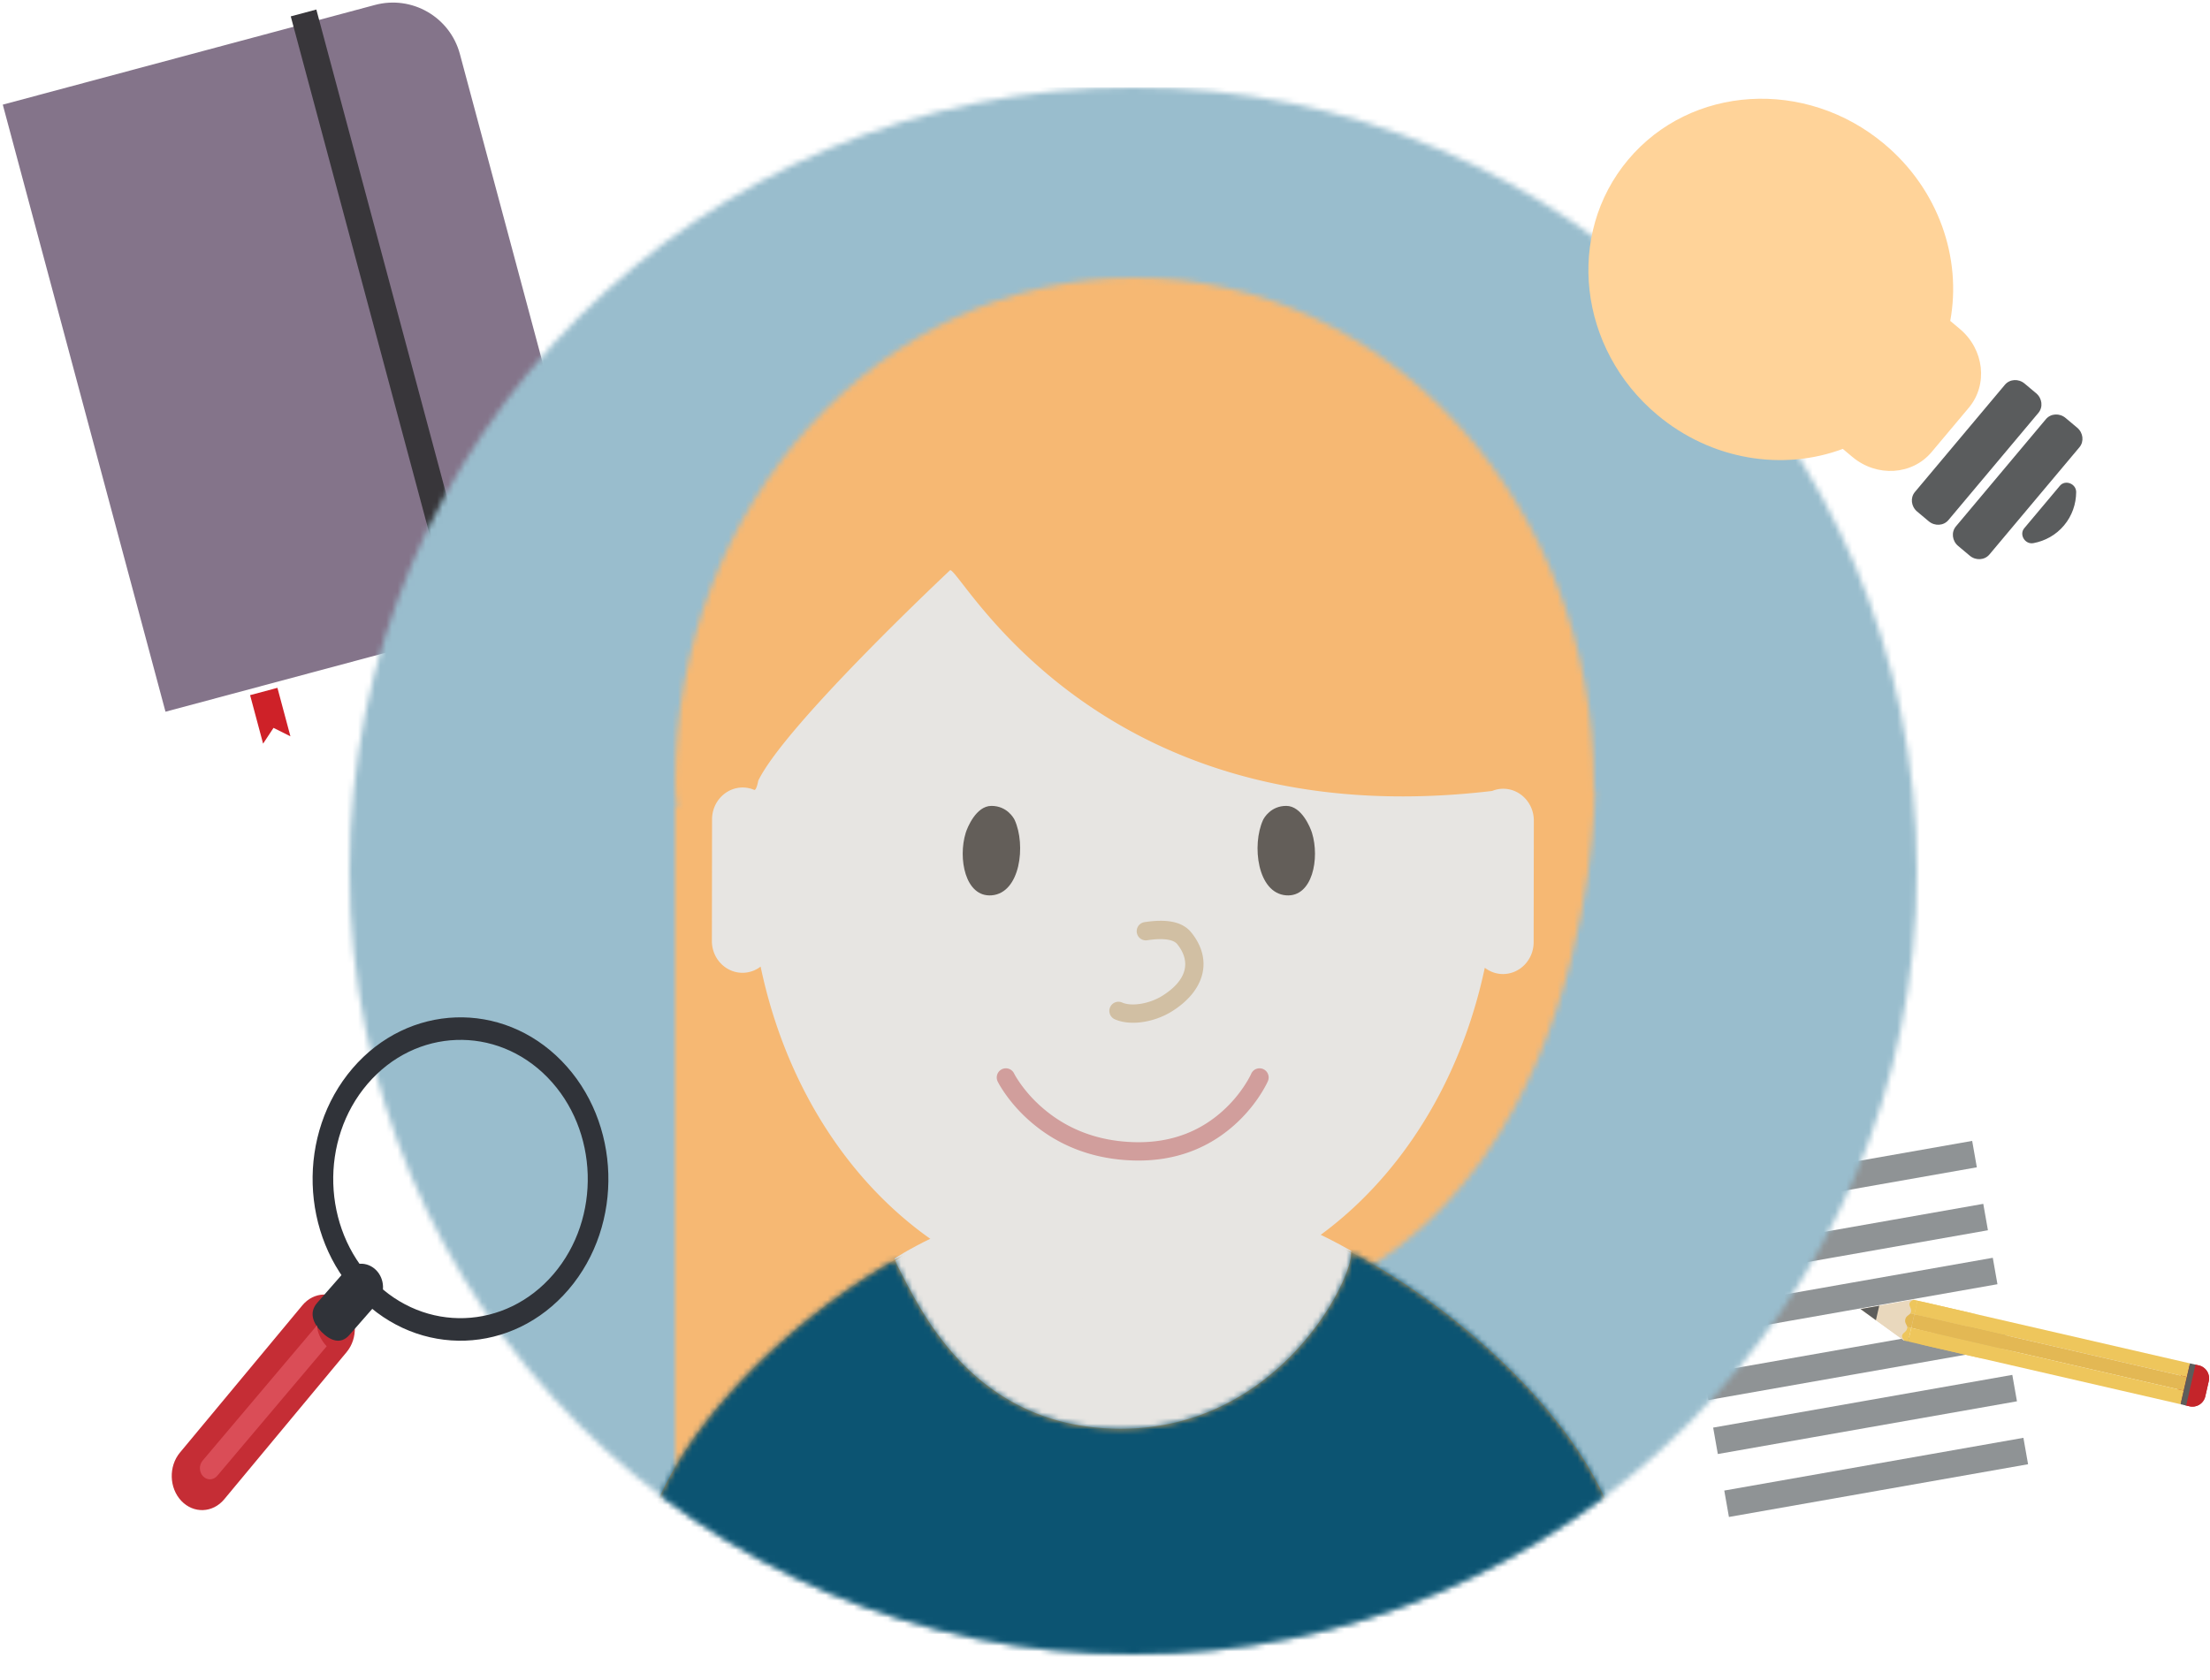 <svg xmlns="http://www.w3.org/2000/svg" xmlns:xlink="http://www.w3.org/1999/xlink" width="392" height="298" viewBox="0 0 392 298">
    <defs>
        <path id="a" d="M0 18.817v88.473c0 3.153 2.502 5.71 5.589 5.71h74.826c3.083 0 5.585-2.557 5.585-5.71V5.71C86 2.557 83.498 0 80.415 0H19.449L0 18.817z"/>
        <path id="c" d="M9.945 14.39l3.079 2.745 7.513-3.227 7.023-.284-3.23-4.866-4.01-2.217v-1.51l-4.418-3.28H9.945V14.39z"/>
        <path id="e" d="M.705 10.215l4.044 3.607 7.514-3.228 7.023-.283-3.23-4.867-4.01-2.216v-1.51L10.702.72H.705v9.495z"/>
        <path id="g" d="M1.394 7.697l5.01 4.468 7.513-3.228 7.024-.283-3.23-4.866L13.7 1.57v-.224H1.394v6.35z"/>
        <circle id="i" cx="139" cy="139" r="139"/>
        <path id="k" d="M.363 93.88C.123 92.59 0 91.263 0 89.897 0 40.249 36.481 0 81.493 0c45.003 0 81.487 40.249 81.487 89.896 0 .33-.007.658-.021.984l.212-.004s.093 95.691-81.7 95.691C-.318 186.567 0 219.502 0 219.502V93.888l.363-.006z"/>
        <path id="m" d="M125.353.582C144.783 10.132 175 36.006 175 59.998v79.285H0V59.998c0-23.149 27.648-48.049 46.856-58.35-.973.595-1.486.953-1.486.953 3.31 5.477 12.206 29.79 40.11 29.79 27.909 0 40.909-26.102 40.909-31.205a86.446 86.446 0 0 0-1.036-.604z"/>
    </defs>
    <g fill="none" fill-rule="evenodd">
        <g transform="rotate(-10 1209.742 -1483.843)">
            <mask id="b" fill="#fff">
                <use xlink:href="#a"/>
            </mask>
        </g>
        <path fill="#C9C9C9" d="M295.373 184.119l2.277 12.915c.548 3.11-1.493 6.068-4.561 6.609l-13.774 2.428 16.058-21.952z"/>
        <g fill="#8F9395">
            <path d="M299.356 227.671l53.255-9.39-.826-4.687-53.256 9.39zM301.044 237.245l53.255-9.39-.827-4.69-53.255 9.391zM303.013 248.411l53.06-9.356-.827-4.687-53.06 9.356zM304.7 257.983l53.06-9.355-.826-4.688-53.06 9.356zM306.67 269.151l53.06-9.356-.827-4.687-53.06 9.356zM297.387 216.503l53.255-9.39-.827-4.687-53.255 9.39z"/>
        </g>
        <g transform="rotate(-10 1484.369 -1765.18)">
            <path fill="#C4252A" d="M53.58 25.367l1.07-2.533a2.34 2.34 0 0 1 3.068-1.244l.338.142a2.344 2.344 0 0 1 1.243 3.072l-1.07 2.533a2.34 2.34 0 0 1-3.069 1.245l-.338-.143a2.344 2.344 0 0 1-1.242-3.072"/>
            <path fill="#E9D8BD" d="M10.222 1.459L.7 1.46l6.626 6.848 2.45-3.16z"/>
            <mask id="d" fill="#fff">
                <use xlink:href="#c"/>
            </mask>
            <path fill="#EEC65C" d="M55.606 23.386l.965-2.283L10.91 1.751l-.965 2.283z" mask="url(#d)"/>
            <g mask="url(#d)">
                <g transform="translate(8.274 3.314)">
                    <mask id="f" fill="#fff">
                        <use xlink:href="#e"/>
                    </mask>
                    <path fill="#E3B854" d="M.705 3.003l45.662 19.352.965-2.283L1.672.72z" mask="url(#f)"/>
                </g>
            </g>
            <g mask="url(#d)">
                <g transform="translate(6.62 4.97)">
                    <mask id="h" fill="#fff">
                        <use xlink:href="#g"/>
                    </mask>
                    <path fill="#EEC65C" d="M48.022 20.699L2.359 1.347 1.394 3.63l45.661 19.352z" mask="url(#h)"/>
                </g>
            </g>
            <path fill="#EEC65C" d="M9.419 1.999c-.183.43.241.95-.002 1.523a.703.703 0 0 1-.15.225l.678.287.965-2.284-.631-.268s-.678.086-.86.517" mask="url(#d)"/>
            <path fill="#E3B854" d="M9.268 3.747c-.3.313-.81.285-1.069.893-.256.608.12.955.104 1.39l.676.287.966-2.283-.677-.287z" mask="url(#d)"/>
            <path fill="#EEC65C" d="M8.303 6.03a.767.767 0 0 1-.057.264c-.244.573-.91.631-1.091 1.06-.184.43.227.978.227.978l.632.268.965-2.283-.676-.287z" mask="url(#d)"/>
            <path fill="#5D5D5B" d="M.7 1.461l2.345 2.422 1.024-2.422z" mask="url(#d)"/>
            <g fill="#5D5D5B" mask="url(#d)">
                <path d="M53.675 27.952l2.896-6.85.93.395-2.896 6.85z"/>
            </g>
        </g>
        <path fill="#C4252A" d="M386.242 246.619l.614-2.68a2.34 2.34 0 0 1 2.806-1.76l.357.083a2.344 2.344 0 0 1 1.757 2.809l-.614 2.68a2.34 2.34 0 0 1-2.806 1.759l-.357-.082a2.344 2.344 0 0 1-1.757-2.81"/>
        <path fill="#E9D8BD" d="M339.391 230.602l-9.377 1.656 7.714 5.593 1.865-3.538z"/>
        <path fill="#EEC65C" d="M387.894 244.316l.553-2.416-48.328-11.13-.553 2.417z"/>
        <path fill="#E3B854" d="M339.01 235.603l48.33 11.128.554-2.416-48.328-11.129z"/>
        <path fill="#EEC65C" d="M387.34 246.732l-48.33-11.13-.553 2.417 48.328 11.13zM338.694 231.274c-.105.456.403.893.263 1.5a.703.703 0 0 1-.108.248l.716.164.554-2.416-.668-.155s-.653.203-.757.659"/>
        <path fill="#E3B854" d="M338.85 233.022c-.243.36-.75.421-.898 1.065-.147.643.283.92.344 1.35l.714.166.556-2.416-.717-.165z"/>
        <path fill="#EEC65C" d="M338.296 235.438a.767.767 0 0 1-.012.27c-.14.606-.786.779-.89 1.233-.106.456.394.923.394.923l.669.155.553-2.416-.714-.165z"/>
        <path fill="#5D5D5B" d="M330.014 232.258l2.73 1.979.588-2.564zM386.785 249.148l1.662-7.248.985.226-1.663 7.249z"/>
        <g fill="#D8D8D8">
            <path fill="#84748A" d="M66.504.88l-29.74 7.968-24.388 6.535L.494 18.567l3.185 11.889 22.49 83.93 3.186 11.892 11.882-3.184 24.389-6.535 29.739-7.969c6.563-1.758 10.458-8.508 8.698-15.075l-22.49-83.93C79.816 3.018 73.068-.88 66.504.88"/>
            <path fill="#38363A" d="M81.634 115.082l4.535-1.215L56.11 1.689l-4.535 1.215z"/>
            <path fill="#CE2128" d="M51.515 130.643l-3-1.499-1.848 2.798-2.306-8.605 4.848-1.299z"/>
        </g>
        <g transform="translate(62 15.501)">
            <mask id="j" fill="#fff">
                <use xlink:href="#i"/>
            </mask>
            <g mask="url(#j)">
                <path fill="#99BDCD" d="M-22.24 278h350V0h-350z"/>
            </g>
            <g mask="url(#j)">
                <g transform="translate(57.748 33.781)">
                    <mask id="l" fill="#fff">
                        <use xlink:href="#k"/>
                    </mask>
                    <g fill="#F6B873" mask="url(#l)">
                        <path d="M-29.118-3.237h223v256h-223z"/>
                    </g>
                </g>
                <path fill="#E7E5E2" d="M96.668 207.798c3.31 5.295 12.603 98.327 40.499 98.327 27.902 0 40.498-94.761 40.498-99.694-42.718-24.489-80.997 1.367-80.997 1.367z"/>
                <g transform="translate(51.31 205.608)">
                    <mask id="n" fill="#fff">
                        <use xlink:href="#m"/>
                    </mask>
                    <use fill="#D8A25D" xlink:href="#m"/>
                    <g mask="url(#n)">
                        <path fill="#0C5472" d="M-106.944 233.304h408v-324h-408z"/>
                    </g>
                </g>
                <path fill="#E7E5E2" d="M72.498 123.009s-.34 1.93-.78 1.612a5.255 5.255 0 0 0-1.964-.4c-3.005-.002-5.448 2.522-5.454 5.641l-.03 21.582c-.007 3.119 2.425 5.65 5.435 5.656a5.271 5.271 0 0 0 3.21-1.104c7.277 34.752 33.211 59.294 64.135 59.348 30.924.05 56.94-24.41 64.316-59.137.9.689 2.004 1.11 3.21 1.113 3.008.003 5.452-2.522 5.455-5.637l.033-21.585c.003-3.119-2.428-5.65-5.436-5.656-.694 0-1.355.148-1.964.393-69.743 8.272-94.07-39.176-96.126-39.179 0 0-29.168 27.323-34.04 37.353z"/>
                <g>
                    <path fill="#635E59" d="M113.88 143.356c-4.681.354-5.992-6.578-4.581-11.105.265-.858 1.815-4.765 4.558-4.765 2.74 0 3.95 2.135 4.119 2.503 2.015 4.413 1.025 12.977-4.096 13.367M166.128 143.356c4.682.354 5.992-6.578 4.581-11.105-.265-.858-1.815-4.765-4.558-4.765-2.74 0-3.95 2.135-4.119 2.503-2.015 4.413-1.025 12.977 4.096 13.367"/>
                    <path fill="#D1BFA3" fill-rule="nonzero" d="M141.489 151.326c2.753-.426 4.633-.159 5.307.671 2.541 3.139 1.728 6.458-2.632 9.184-2.293 1.432-5.449 1.936-7.12 1.194a1.615 1.615 0 0 0-2.134.828c-.361.82.008 1.78.825 2.144 2.761 1.227 7.008.549 10.137-1.407 5.926-3.703 7.283-9.241 3.432-13.995-1.629-2.008-4.513-2.418-8.308-1.831a1.624 1.624 0 0 0-1.352 1.853 1.619 1.619 0 0 0 1.845 1.359z"/>
                    <path fill="#D19E9C" fill-rule="nonzero" d="M159.929 175.02c-.146.336-.481.979-1.019 1.826a23.025 23.025 0 0 1-3.442 4.21c-4.137 3.993-9.522 6.302-16.376 6.09-6.683-.205-12.044-2.478-16.248-6.144a24.187 24.187 0 0 1-3.835-4.225c-.6-.847-.976-1.49-1.14-1.824a1.614 1.614 0 0 0-2.165-.74 1.628 1.628 0 0 0-.738 2.175c.238.485.7 1.277 1.407 2.274a27.415 27.415 0 0 0 4.35 4.794c4.745 4.138 10.81 6.71 18.27 6.94 7.769.239 13.98-2.424 18.717-6.997a26.252 26.252 0 0 0 3.928-4.805c.633-.998 1.045-1.79 1.256-2.273a1.628 1.628 0 0 0-.836-2.14 1.615 1.615 0 0 0-2.13.84z"/>
                </g>
            </g>
        </g>
        <g>
            <path fill="#FFD399" d="M345.926 56.935l1.703 1.43c4.317 3.621 5.03 9.878 1.592 13.975l-6.609 7.876c-3.437 4.096-9.723 4.481-14.04.859l-1.702-1.429c-10.594 3.956-23.28 2.042-32.929-6.054-13.975-11.728-16.282-31.985-5.151-45.25 11.128-13.263 31.48-14.51 45.456-2.783 9.648 8.096 13.735 20.258 11.68 31.376z"/>
            <path fill="#5A5C5D" d="M361.565 73.252L345.6 92.278c-.854 1.018-2.414 1.113-3.487.213l-2.06-1.728c-1.073-.9-1.25-2.453-.395-3.471l15.965-19.027c.853-1.016 2.414-1.113 3.487-.213l2.06 1.728c1.073.9 1.248 2.455.395 3.472M368.84 79.356l-15.965 19.026c-.855 1.018-2.415 1.114-3.487.213l-2.062-1.73c-1.071-.898-1.25-2.452-.395-3.47l15.965-19.027c.853-1.016 2.416-1.112 3.487-.213l2.061 1.73c1.073.9 1.249 2.454.396 3.47M365.374 86.189l-6.319 7.53c-.952 1.135.137 2.924 1.622 2.647 2.073-.387 3.999-1.437 5.432-3.145 1.434-1.709 2.132-3.786 2.153-5.894.017-1.512-1.936-2.274-2.888-1.138"/>
        </g>
        <g>
            <path fill="#C52D35" d="M32.165 266.297c-2.171-2.29-2.28-6.128-.247-8.572L53.632 231.6c2.033-2.443 5.437-2.57 7.608-.28 2.169 2.29 2.28 6.125.248 8.569l-21.715 26.125c-2.033 2.443-5.436 2.573-7.608.283"/>
            <path fill="#303339" d="M97.119 191.161c-9.09-9.31-23.412-8.795-31.922 1.146-8.514 9.937-8.045 25.6 1.044 34.91 9.093 9.311 23.415 8.799 31.929-1.142 8.51-9.94 8.039-25.603-1.051-34.914M63.742 230.14c-10.565-10.82-11.11-29.02-1.22-40.572 9.894-11.548 26.536-12.144 37.099-1.327 10.562 10.82 11.11 29.02 1.217 40.571-9.891 11.552-26.533 12.145-37.096 1.328"/>
            <path fill="#303339" d="M57.066 236.353c-1.575-1.576-2.288-3.496-.812-5.184l4.928-5.627c1.476-1.688 3.945-1.772 5.523-.197 1.572 1.576 1.654 4.22.178 5.905l-4.928 5.63c-1.476 1.689-3.314 1.049-4.889-.527"/>
            <path fill="#DA4D57" d="M56.227 235.147L35.94 259.153c-.673.796-.634 2.038.08 2.783.718.746 1.839.703 2.511-.089l19.414-22.98c-1.177-1.269-1.677-2.604-1.718-3.72"/>
        </g>
    </g>
</svg>
